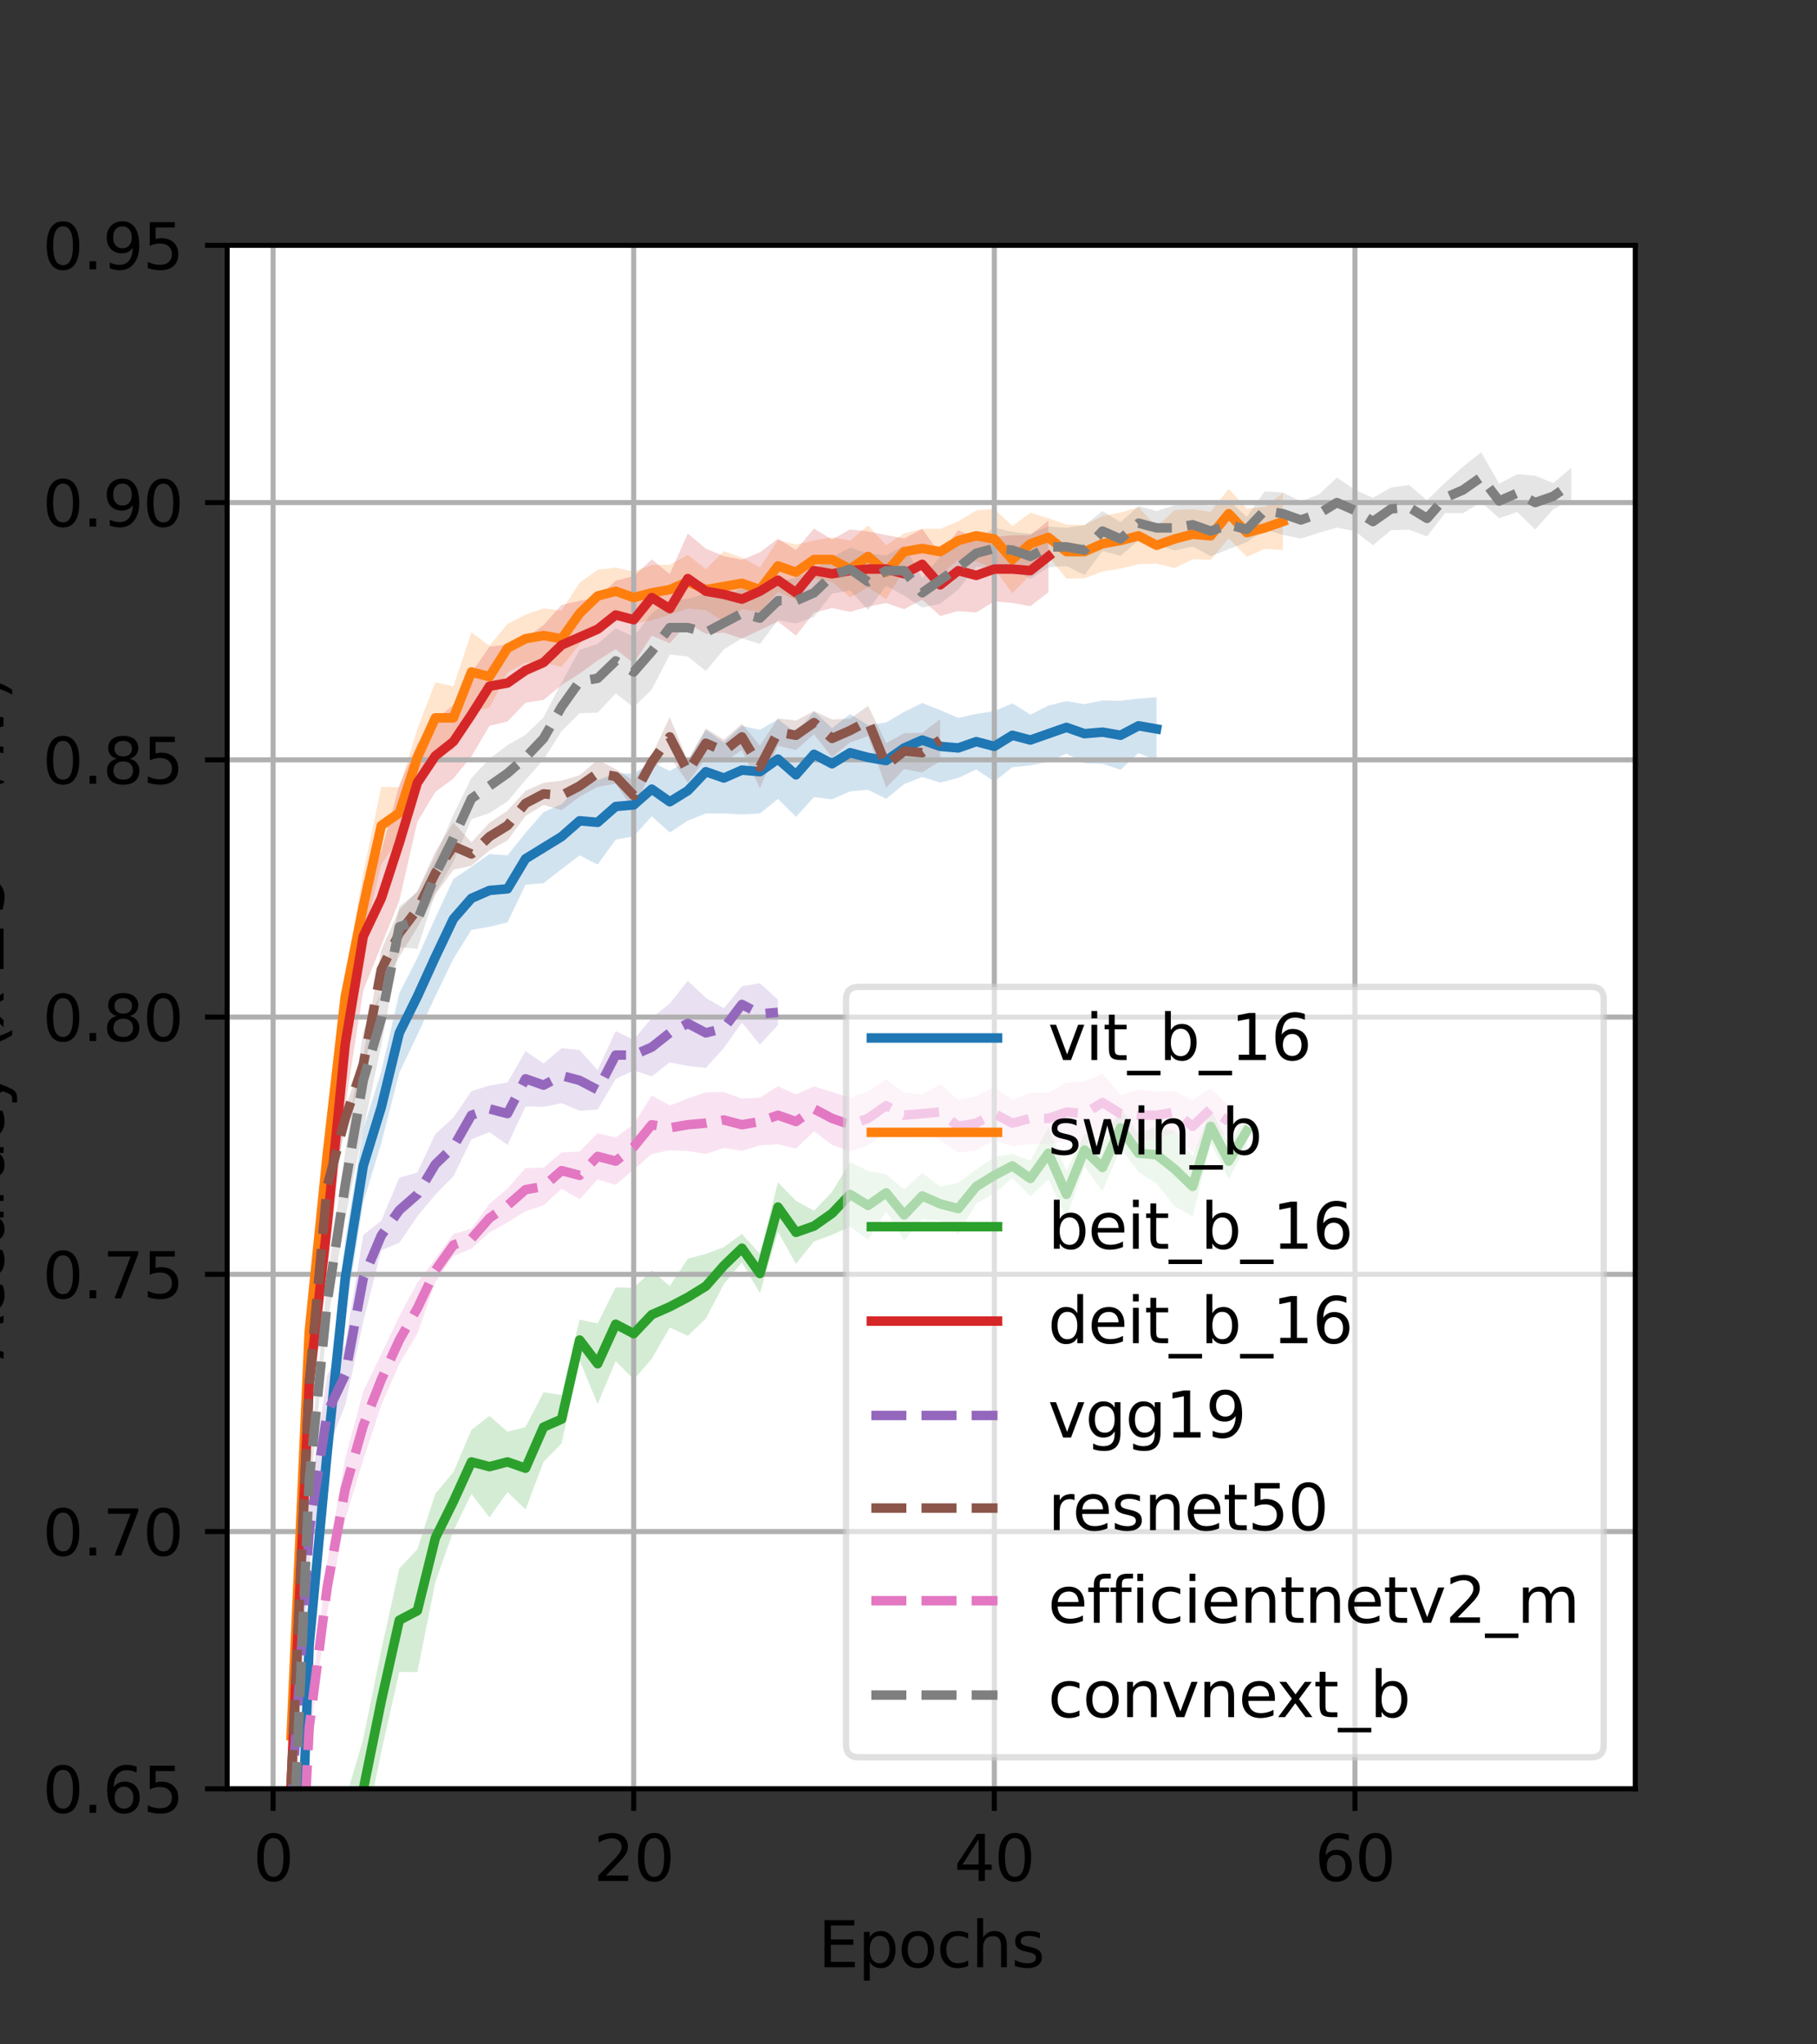 <?xml version="1.0" encoding="utf-8" standalone="no"?>
<!DOCTYPE svg PUBLIC "-//W3C//DTD SVG 1.1//EN"
  "http://www.w3.org/Graphics/SVG/1.1/DTD/svg11.dtd">
<svg xmlns:xlink="http://www.w3.org/1999/xlink" width="288pt" height="324pt" viewBox="0 0 288 324" xmlns="http://www.w3.org/2000/svg" version="1.1">
 <rect x="0" y="0" width="288" height="324" fill="#333333" stroke="none"/>
 <defs>
  <style type="text/css">*{stroke-linejoin: round; stroke-linecap: butt}</style>
 </defs>
 <g id="figure_1">
  <g id="patch_1">
   <path d="M 0 324 
L 288 324 
L 288 0 
L 0 0 
L 0 324 
z
" style="fill: none"/>
  </g>
  <g id="axes_1">
   <g id="patch_2">
    <path d="M 36 283.5 
L 259.2 283.5 
L 259.2 38.88 
L 36 38.88 
z
" style="fill: #ffffff"/>
   </g>
   <g id="PolyCollection_1">
    <path d="M 46.145 332.416 
L 46.145 342.718 
L 49.003 266.469 
L 51.861 237.949 
L 54.719 208.524 
L 57.577 190.569 
L 60.435 181.179 
L 63.293 169.984 
L 66.151 164.017 
L 69.008 157.873 
L 71.866 151.964 
L 74.724 147.375 
L 77.582 146.881 
L 80.44 146.181 
L 83.298 140.204 
L 86.156 139.977 
L 89.014 137.736 
L 91.871 135.568 
L 94.729 137.023 
L 97.587 133.063 
L 100.445 132.547 
L 103.303 129.36 
L 106.161 131.95 
L 109.019 130.066 
L 111.877 128.916 
L 114.734 128.921 
L 117.592 129.074 
L 120.45 128.928 
L 123.308 126.612 
L 126.166 129.46 
L 129.024 126.325 
L 131.882 126.685 
L 134.74 125.419 
L 137.597 125.161 
L 140.455 126.596 
L 143.313 124.26 
L 146.171 123.154 
L 149.029 124.028 
L 151.887 123.299 
L 154.745 121.941 
L 157.603 123.861 
L 160.46 121.59 
L 163.318 121.31 
L 166.176 120.74 
L 169.034 119.43 
L 171.892 120.964 
L 174.75 121.047 
L 177.608 122.008 
L 180.466 119.342 
L 183.323 120.555 
L 183.323 110.5 
L 183.323 110.5 
L 180.466 110.709 
L 177.608 111.054 
L 174.75 111.012 
L 171.892 111.597 
L 169.034 111.124 
L 166.176 111.82 
L 163.318 113.258 
L 160.46 111.473 
L 157.603 112.714 
L 154.745 113.128 
L 151.887 113.778 
L 149.029 112.547 
L 146.171 111.413 
L 143.313 112.817 
L 140.455 114.495 
L 137.597 114.926 
L 134.74 113.163 
L 131.882 115.409 
L 129.024 112.758 
L 126.166 116.147 
L 123.308 113.977 
L 120.45 115.676 
L 117.592 115.028 
L 114.734 117.69 
L 111.877 115.687 
L 109.019 120.559 
L 106.161 122.188 
L 103.303 120.763 
L 100.445 122.594 
L 97.587 122.58 
L 94.729 123.638 
L 91.871 124.591 
L 89.014 127.44 
L 86.156 128.712 
L 83.298 131.997 
L 80.44 135.554 
L 77.582 135.356 
L 74.724 137.371 
L 71.866 139.305 
L 69.008 145.439 
L 66.151 151.839 
L 63.293 157.414 
L 60.435 169.803 
L 57.577 178.979 
L 54.719 196.65 
L 51.861 222.422 
L 49.003 255.12 
L 46.145 332.416 
z
" clip-path="url(#p0b81a9c99a)" style="fill: #1f77b4; fill-opacity: 0.2"/>
   </g>
   <g id="PolyCollection_2">
    <path d="M 46.145 271.912 
L 46.145 278.279 
L 49.003 215.416 
L 51.861 188.138 
L 54.719 161.117 
L 57.577 148.89 
L 60.435 136.97 
L 63.293 132.878 
L 66.151 124.574 
L 69.008 119.415 
L 71.866 118.764 
L 74.724 112.775 
L 77.582 112.155 
L 80.44 106.59 
L 83.298 105.04 
L 86.156 105.041 
L 89.014 105.687 
L 91.871 102.087 
L 94.729 98.602 
L 97.587 97.451 
L 100.445 98.807 
L 103.303 98.343 
L 106.161 97.396 
L 109.019 96.449 
L 111.877 96.696 
L 114.734 98.524 
L 117.592 96.537 
L 120.45 96.975 
L 123.308 93.77 
L 126.166 95.096 
L 129.024 91.688 
L 131.882 92.217 
L 134.74 94.686 
L 137.597 93.094 
L 140.455 94.969 
L 143.313 90.327 
L 146.171 90.034 
L 149.029 91.05 
L 151.887 88.729 
L 154.745 88.953 
L 157.603 90.174 
L 160.46 93.995 
L 163.318 91.07 
L 166.176 88.206 
L 169.034 91.708 
L 171.892 91.652 
L 174.75 90.562 
L 177.608 90.114 
L 180.466 89.431 
L 183.323 89.328 
L 186.181 90.023 
L 189.039 88.635 
L 191.897 88.732 
L 194.755 85.325 
L 197.613 88.251 
L 200.471 86.993 
L 203.329 87.159 
L 203.329 78.162 
L 203.329 78.162 
L 200.471 80.336 
L 197.613 80.583 
L 194.755 77.487 
L 191.897 81.106 
L 189.039 80.701 
L 186.181 80.818 
L 183.323 83.52 
L 180.466 80.406 
L 177.608 81.229 
L 174.75 81.784 
L 171.892 83.203 
L 169.034 83.148 
L 166.176 82.133 
L 163.318 81.276 
L 160.46 83.369 
L 157.603 80.667 
L 154.745 80.885 
L 151.887 82.614 
L 149.029 83.805 
L 146.171 83.817 
L 143.313 84.529 
L 140.455 86.409 
L 137.597 83.267 
L 134.74 85.689 
L 131.882 85.147 
L 129.024 85.677 
L 126.166 86.283 
L 123.308 85.601 
L 120.45 89.923 
L 117.592 88.354 
L 114.734 87.371 
L 111.877 90.202 
L 109.019 87.941 
L 106.161 89.502 
L 103.303 89.558 
L 100.445 90.6 
L 97.587 89.949 
L 94.729 90.303 
L 91.871 92.338 
L 89.014 96.767 
L 86.156 96.408 
L 83.298 97.414 
L 80.44 98.874 
L 77.582 102.341 
L 74.724 100.216 
L 71.866 108.779 
L 69.008 108.128 
L 66.151 115.514 
L 63.293 124.772 
L 60.435 124.694 
L 57.577 138.365 
L 54.719 154.74 
L 51.861 177.897 
L 49.003 206.819 
L 46.145 271.912 
z
" clip-path="url(#p0b81a9c99a)" style="fill: #ff7f0e; fill-opacity: 0.2"/>
   </g>
   <g id="PolyCollection_3">
    <path d="M 46.145 422.294 
L 46.145 431.978 
L 49.003 370.543 
L 51.861 329.803 
L 54.719 304.04 
L 57.577 291.644 
L 60.435 277.633 
L 63.293 264.972 
L 66.151 265.008 
L 69.008 250.745 
L 71.866 242.613 
L 74.724 236.762 
L 77.582 240.49 
L 80.44 236.474 
L 83.298 239.225 
L 86.156 231.688 
L 89.014 228.75 
L 91.871 215.605 
L 94.729 222.525 
L 97.587 215.699 
L 100.445 218.629 
L 103.303 215.36 
L 106.161 210.389 
L 109.019 211.713 
L 111.877 208.968 
L 114.734 203.511 
L 117.592 200.078 
L 120.45 204.948 
L 123.308 195.224 
L 126.166 200.304 
L 129.024 196.74 
L 131.882 195.699 
L 134.74 194.41 
L 137.597 196.52 
L 140.455 191.965 
L 143.313 196.597 
L 146.171 193.211 
L 149.029 193.503 
L 151.887 195.659 
L 154.745 190.743 
L 157.603 189.167 
L 160.46 186.693 
L 163.318 189.603 
L 166.176 186.916 
L 169.034 193.024 
L 171.892 184.848 
L 174.75 188.809 
L 177.608 182.024 
L 180.466 185.746 
L 183.323 187.603 
L 186.181 191.205 
L 189.039 192.806 
L 191.897 181.174 
L 194.755 186.865 
L 197.613 181.554 
L 197.613 176.955 
L 197.613 176.955 
L 194.755 181.177 
L 191.897 175.829 
L 189.039 183.265 
L 186.181 179.346 
L 183.323 178.432 
L 180.466 179.788 
L 177.608 175.481 
L 174.75 181.241 
L 171.892 179.682 
L 169.034 185.556 
L 166.176 178.618 
L 163.318 183.959 
L 160.46 182.855 
L 157.603 183.391 
L 154.745 185.327 
L 151.887 187.437 
L 149.029 188.087 
L 146.171 185.871 
L 143.313 188.506 
L 140.455 186.113 
L 137.597 185.572 
L 134.74 184.17 
L 131.882 188.902 
L 129.024 191.875 
L 126.166 190.319 
L 123.308 187.37 
L 120.45 198.721 
L 117.592 195.562 
L 114.734 197.649 
L 111.877 198.715 
L 109.019 199.483 
L 106.161 203.818 
L 103.303 201.355 
L 100.445 204.108 
L 97.587 204.028 
L 94.729 209.746 
L 91.871 209.14 
L 89.014 221.083 
L 86.156 220.654 
L 83.298 226.164 
L 80.44 226.907 
L 77.582 224.397 
L 74.724 226.62 
L 71.866 233.313 
L 69.008 236.722 
L 66.151 245.541 
L 63.293 248.588 
L 60.435 261.518 
L 57.577 275.607 
L 54.719 285.289 
L 51.861 308.2 
L 49.003 350.756 
L 46.145 422.294 
z
" clip-path="url(#p0b81a9c99a)" style="fill: #2ca02c; fill-opacity: 0.2"/>
   </g>
   <g id="PolyCollection_4">
    <path d="M 46.145 272.991 
L 46.145 292.253 
L 49.003 225.499 
L 51.861 202.171 
L 54.719 175.193 
L 57.577 156.98 
L 60.435 149.826 
L 63.293 142.733 
L 66.151 130.237 
L 69.008 125.5 
L 71.866 123.384 
L 74.724 119.877 
L 77.582 115.031 
L 80.44 114.338 
L 83.298 111.362 
L 86.156 110.919 
L 89.014 108.577 
L 91.871 106.752 
L 94.729 104.676 
L 97.587 102.894 
L 100.445 105.126 
L 103.303 100.746 
L 106.161 101.936 
L 109.019 98.818 
L 111.877 100.448 
L 114.734 100.265 
L 117.592 101.194 
L 120.45 99.863 
L 123.308 98.503 
L 126.166 100.737 
L 129.024 97.107 
L 131.882 96.365 
L 134.74 96.964 
L 137.597 96.159 
L 140.455 95.563 
L 143.313 96.55 
L 146.171 95.037 
L 149.029 97.613 
L 151.887 96.842 
L 154.745 97.067 
L 157.603 95.292 
L 160.46 95.548 
L 163.318 96.071 
L 166.176 93.866 
L 166.176 82.495 
L 166.176 82.495 
L 163.318 84.806 
L 160.46 84.827 
L 157.603 85.083 
L 154.745 85.315 
L 151.887 84.034 
L 149.029 87.78 
L 146.171 83.833 
L 143.313 85.33 
L 140.455 84.812 
L 137.597 84.216 
L 134.74 83.913 
L 131.882 85.515 
L 129.024 83.77 
L 126.166 87.165 
L 123.308 85.384 
L 120.45 87.536 
L 117.592 88.715 
L 114.734 88.139 
L 111.877 86.951 
L 109.019 84.568 
L 106.161 90.983 
L 103.303 88.661 
L 100.445 91.306 
L 97.587 92.033 
L 94.729 94.767 
L 91.871 95.2 
L 89.014 95.883 
L 86.156 99.061 
L 83.298 101.127 
L 80.44 102.165 
L 77.582 102.476 
L 74.724 106.662 
L 71.866 111.686 
L 69.008 114.085 
L 66.151 117.879 
L 63.293 124.451 
L 60.435 134.92 
L 57.577 139.809 
L 54.719 155.717 
L 51.861 185.943 
L 49.003 213.295 
L 46.145 272.991 
z
" clip-path="url(#p0b81a9c99a)" style="fill: #d62728; fill-opacity: 0.2"/>
   </g>
   <g id="PolyCollection_5">
    <path d="M 46.145 280.405 
L 46.145 291.864 
L 49.003 247.933 
L 51.861 229.942 
L 54.719 222.675 
L 57.577 209.447 
L 60.435 198.147 
L 63.293 196.95 
L 66.151 192.762 
L 69.008 189.326 
L 71.866 186.417 
L 74.724 180.563 
L 77.582 179.433 
L 80.44 181.44 
L 83.298 175.346 
L 86.156 175.428 
L 89.014 174.829 
L 91.871 176.035 
L 94.729 175.839 
L 97.587 171.004 
L 100.445 169.637 
L 103.303 170.59 
L 106.161 168.359 
L 109.019 168.942 
L 111.877 169.253 
L 114.734 166.085 
L 117.592 162.06 
L 120.45 165.556 
L 123.308 162.444 
L 123.308 158.43 
L 123.308 158.43 
L 120.45 155.82 
L 117.592 156.306 
L 114.734 159.808 
L 111.877 158.145 
L 109.019 155.445 
L 106.161 159.039 
L 103.303 161.324 
L 100.445 164.785 
L 97.587 163.419 
L 94.729 169.623 
L 91.871 166.416 
L 89.014 166.117 
L 86.156 168.529 
L 83.298 166.604 
L 80.44 171.549 
L 77.582 172.05 
L 74.724 172.928 
L 71.866 177.11 
L 69.008 179.72 
L 66.151 185.818 
L 63.293 186.648 
L 60.435 193.48 
L 57.577 195.728 
L 54.719 213.108 
L 51.861 217.884 
L 49.003 237.527 
L 46.145 280.405 
z
" clip-path="url(#p0b81a9c99a)" style="fill: #9467bd; fill-opacity: 0.2"/>
   </g>
   <g id="PolyCollection_6">
    <path d="M 46.145 277.083 
L 46.145 288.662 
L 49.003 224.033 
L 51.861 191.934 
L 54.719 178.854 
L 57.577 170.091 
L 60.435 156.762 
L 63.293 151.606 
L 66.151 147.006 
L 69.008 141.757 
L 71.866 137.849 
L 74.724 137.192 
L 77.582 134.776 
L 80.44 133.192 
L 83.298 129.303 
L 86.156 127.561 
L 89.014 128.412 
L 91.871 126.261 
L 94.729 124.704 
L 97.587 124.218 
L 100.445 128.412 
L 103.303 121.875 
L 106.161 119.921 
L 109.019 124.031 
L 111.877 120.119 
L 114.734 120.841 
L 117.592 118.866 
L 120.45 124.929 
L 123.308 118.202 
L 126.166 118.865 
L 129.024 116.359 
L 131.882 120.038 
L 134.74 117.656 
L 137.597 116.673 
L 140.455 124.833 
L 143.313 121.89 
L 146.171 122.43 
L 149.029 120.603 
L 149.029 113.965 
L 149.029 113.965 
L 146.171 116.152 
L 143.313 116.191 
L 140.455 117.763 
L 137.597 111.873 
L 134.74 113.901 
L 131.882 114.027 
L 129.024 112.689 
L 126.166 114.198 
L 123.308 113.857 
L 120.45 118.169 
L 117.592 114.698 
L 114.734 117.24 
L 111.877 115.452 
L 109.019 120.573 
L 106.161 113.643 
L 103.303 119.717 
L 100.445 123.718 
L 97.587 121.891 
L 94.729 120.402 
L 91.871 122.858 
L 89.014 123.718 
L 86.156 124.067 
L 83.298 125.336 
L 80.44 128.472 
L 77.582 130.401 
L 74.724 133.504 
L 71.866 130.339 
L 69.008 134.96 
L 66.151 141.252 
L 63.293 144.18 
L 60.435 150.565 
L 57.577 167.343 
L 54.719 175.641 
L 51.861 184.137 
L 49.003 214.761 
L 46.145 277.083 
z
" clip-path="url(#p0b81a9c99a)" style="fill: #8c564b; fill-opacity: 0.2"/>
   </g>
   <g id="PolyCollection_7">
    <path d="M 46.145 321.299 
L 46.145 338.782 
L 49.003 275.676 
L 51.861 255.478 
L 54.719 240.775 
L 57.577 231.339 
L 60.435 222.678 
L 63.293 216.165 
L 66.151 211.388 
L 69.008 203.193 
L 71.866 199.066 
L 74.724 197.902 
L 77.582 195.318 
L 80.44 193.719 
L 83.298 191.959 
L 86.156 191.02 
L 89.014 188.404 
L 91.871 190.063 
L 94.729 186.939 
L 97.587 187.772 
L 100.445 185.369 
L 103.303 182.887 
L 106.161 182.301 
L 109.019 182.423 
L 111.877 182.884 
L 114.734 181.933 
L 117.592 182.385 
L 120.45 181.541 
L 123.308 181.348 
L 126.166 182.047 
L 129.024 179.303 
L 131.882 181.434 
L 134.74 182.497 
L 137.597 181.527 
L 140.455 179.408 
L 143.313 180.351 
L 146.171 179.552 
L 149.029 180.643 
L 151.887 182.689 
L 154.745 182.283 
L 157.603 180.681 
L 160.46 181.67 
L 163.318 181.32 
L 166.176 181.358 
L 169.034 180.904 
L 171.892 181.612 
L 174.75 179.32 
L 177.608 179.447 
L 180.466 180.802 
L 183.323 180.479 
L 186.181 179.539 
L 189.039 182.707 
L 191.897 179.027 
L 194.755 180.239 
L 194.755 175.259 
L 194.755 175.259 
L 191.897 172.456 
L 189.039 174.296 
L 186.181 172.948 
L 183.323 173.011 
L 180.466 172.688 
L 177.608 173.542 
L 174.75 170.156 
L 171.892 171.377 
L 169.034 171.583 
L 166.176 173.136 
L 163.318 173.174 
L 160.46 174.33 
L 157.603 172.307 
L 154.745 173.716 
L 151.887 174.315 
L 149.029 171.844 
L 146.171 173.437 
L 143.313 173.14 
L 140.455 171.072 
L 137.597 172.967 
L 134.74 174.004 
L 131.882 173.06 
L 129.024 172.18 
L 126.166 173.451 
L 123.308 172.143 
L 120.45 173.956 
L 117.592 174.117 
L 114.734 173.063 
L 111.877 173.115 
L 109.019 174.079 
L 106.161 175.204 
L 103.303 173.614 
L 100.445 178.158 
L 97.587 180.27 
L 94.729 179.598 
L 91.871 182.495 
L 89.014 182.649 
L 86.156 185.051 
L 83.298 185.116 
L 80.44 188.373 
L 77.582 190.788 
L 74.724 194.728 
L 71.866 195.571 
L 69.008 199.472 
L 66.151 203.32 
L 63.293 208.579 
L 60.435 214.611 
L 57.577 220.501 
L 54.719 231.136 
L 51.861 247.544 
L 49.003 272.006 
L 46.145 321.299 
z
" clip-path="url(#p0b81a9c99a)" style="fill: #e377c2; fill-opacity: 0.2"/>
   </g>
   <g id="PolyCollection_8">
    <path d="M 46.145 293.742 
L 46.145 307.63 
L 49.003 237.495 
L 51.861 209.832 
L 54.719 193.023 
L 57.577 179.07 
L 60.435 165.684 
L 63.293 150.102 
L 66.151 150.398 
L 69.008 141.498 
L 71.866 136.573 
L 74.724 129.828 
L 77.582 128.858 
L 80.44 127.013 
L 83.298 123.623 
L 86.156 120.385 
L 89.014 115.869 
L 91.871 113.028 
L 94.729 112.944 
L 97.587 109.896 
L 100.445 112.086 
L 103.303 109.281 
L 106.161 103.732 
L 109.019 104.052 
L 111.877 106.338 
L 114.734 102.924 
L 117.592 101.16 
L 120.45 102.061 
L 123.308 98.293 
L 126.166 98.811 
L 129.024 97.768 
L 131.882 94.063 
L 134.74 93.591 
L 137.597 96.665 
L 140.455 92.838 
L 143.313 94.397 
L 146.171 96.284 
L 149.029 95.695 
L 151.887 93.427 
L 154.745 89.837 
L 157.603 90.231 
L 160.46 90.065 
L 163.318 91.759 
L 166.176 89.912 
L 169.034 89.712 
L 171.892 91.124 
L 174.75 87.33 
L 177.608 88.099 
L 180.466 85.62 
L 183.323 86.337 
L 186.181 87.243 
L 189.039 86.607 
L 191.897 88.165 
L 194.755 87.037 
L 197.613 85.922 
L 200.471 83.926 
L 203.329 84.763 
L 206.186 85.362 
L 209.044 84.443 
L 211.902 83.617 
L 214.76 84.176 
L 217.618 86.416 
L 220.476 84.029 
L 223.334 83.942 
L 226.192 85.02 
L 229.049 81.297 
L 231.907 81.334 
L 234.765 79.591 
L 237.623 82.13 
L 240.481 81.15 
L 243.339 83.904 
L 246.197 80.723 
L 249.055 79.136 
L 249.055 74.143 
L 249.055 74.143 
L 246.197 76.57 
L 243.339 75.396 
L 240.481 75.139 
L 237.623 76.668 
L 234.765 71.681 
L 231.907 73.951 
L 229.049 76.497 
L 226.192 79.298 
L 223.334 76.863 
L 220.476 77.278 
L 217.618 78.906 
L 214.76 77.633 
L 211.902 75.683 
L 209.044 78.37 
L 206.186 79.457 
L 203.329 78.05 
L 200.471 77.883 
L 197.613 81.908 
L 194.755 79.288 
L 191.897 80.167 
L 189.039 79.718 
L 186.181 80.085 
L 183.323 80.991 
L 180.466 80.204 
L 177.608 82.742 
L 174.75 81.002 
L 171.892 83.23 
L 169.034 83.638 
L 166.176 83.438 
L 163.318 84.601 
L 160.46 84.289 
L 157.603 83.621 
L 154.745 85.52 
L 151.887 86.447 
L 149.029 88.193 
L 146.171 91.617 
L 143.313 86.479 
L 140.455 88.038 
L 137.597 87.724 
L 134.74 86.784 
L 131.882 88.319 
L 129.024 90.134 
L 126.166 91.6 
L 123.308 92.117 
L 120.45 93.869 
L 117.592 93.265 
L 114.734 94.512 
L 111.877 94.108 
L 109.019 94.889 
L 106.161 95.209 
L 103.303 97.186 
L 100.445 100.905 
L 97.587 99.582 
L 94.729 102.054 
L 91.871 102.974 
L 89.014 108.161 
L 86.156 113.681 
L 83.298 116.465 
L 80.44 118.093 
L 77.582 120.261 
L 74.724 123.305 
L 71.866 129.105 
L 69.008 135.722 
L 66.151 141.373 
L 63.293 143.676 
L 60.435 157.198 
L 57.577 163.382 
L 54.719 182.546 
L 51.861 202.87 
L 49.003 231.908 
L 46.145 293.742 
z
" clip-path="url(#p0b81a9c99a)" style="fill: #7f7f7f; fill-opacity: 0.2"/>
   </g>
   <g id="matplotlib.axis_1">
    <g id="xtick_1">
     <g id="line2d_1">
      <path d="M 43.288 283.5 
L 43.288 38.88 
" clip-path="url(#p0b81a9c99a)" style="fill: none; stroke: #b0b0b0; stroke-width: 0.8; stroke-linecap: square"/>
     </g>
     <g id="line2d_2">
      <defs>
       <path id="mbe987cc1cb" d="M 0 0 
L 0 3.5 
" style="stroke: #000000; stroke-width: 0.8"/>
      </defs>
      <g>
       <use xlink:href="#mbe987cc1cb" x="43.288" y="283.5" style="stroke: #000000; stroke-width: 0.8"/>
      </g>
     </g>
     <g id="text_1">
      <!-- 0 -->
      <g transform="translate(40.106 298.098)scale(0.1 -0.1)">
       <defs>
        <path id="DejaVuSans-30" d="M 2034 4250 
Q 1547 4250 1301 3770 
Q 1056 3291 1056 2328 
Q 1056 1369 1301 889 
Q 1547 409 2034 409 
Q 2525 409 2770 889 
Q 3016 1369 3016 2328 
Q 3016 3291 2770 3770 
Q 2525 4250 2034 4250 
z
M 2034 4750 
Q 2819 4750 3233 4129 
Q 3647 3509 3647 2328 
Q 3647 1150 3233 529 
Q 2819 -91 2034 -91 
Q 1250 -91 836 529 
Q 422 1150 422 2328 
Q 422 3509 836 4129 
Q 1250 4750 2034 4750 
z
" transform="scale(0.016)"/>
       </defs>
       <use xlink:href="#DejaVuSans-30"/>
      </g>
     </g>
    </g>
    <g id="xtick_2">
     <g id="line2d_3">
      <path d="M 100.445 283.5 
L 100.445 38.88 
" clip-path="url(#p0b81a9c99a)" style="fill: none; stroke: #b0b0b0; stroke-width: 0.8; stroke-linecap: square"/>
     </g>
     <g id="line2d_4">
      <g>
       <use xlink:href="#mbe987cc1cb" x="100.445" y="283.5" style="stroke: #000000; stroke-width: 0.8"/>
      </g>
     </g>
     <g id="text_2">
      <!-- 20 -->
      <g transform="translate(94.083 298.098)scale(0.1 -0.1)">
       <defs>
        <path id="DejaVuSans-32" d="M 1228 531 
L 3431 531 
L 3431 0 
L 469 0 
L 469 531 
Q 828 903 1448 1529 
Q 2069 2156 2228 2338 
Q 2531 2678 2651 2914 
Q 2772 3150 2772 3378 
Q 2772 3750 2511 3984 
Q 2250 4219 1831 4219 
Q 1534 4219 1204 4116 
Q 875 4013 500 3803 
L 500 4441 
Q 881 4594 1212 4672 
Q 1544 4750 1819 4750 
Q 2544 4750 2975 4387 
Q 3406 4025 3406 3419 
Q 3406 3131 3298 2873 
Q 3191 2616 2906 2266 
Q 2828 2175 2409 1742 
Q 1991 1309 1228 531 
z
" transform="scale(0.016)"/>
       </defs>
       <use xlink:href="#DejaVuSans-32"/>
       <use xlink:href="#DejaVuSans-30" x="63.623"/>
      </g>
     </g>
    </g>
    <g id="xtick_3">
     <g id="line2d_5">
      <path d="M 157.603 283.5 
L 157.603 38.88 
" clip-path="url(#p0b81a9c99a)" style="fill: none; stroke: #b0b0b0; stroke-width: 0.8; stroke-linecap: square"/>
     </g>
     <g id="line2d_6">
      <g>
       <use xlink:href="#mbe987cc1cb" x="157.603" y="283.5" style="stroke: #000000; stroke-width: 0.8"/>
      </g>
     </g>
     <g id="text_3">
      <!-- 40 -->
      <g transform="translate(151.24 298.098)scale(0.1 -0.1)">
       <defs>
        <path id="DejaVuSans-34" d="M 2419 4116 
L 825 1625 
L 2419 1625 
L 2419 4116 
z
M 2253 4666 
L 3047 4666 
L 3047 1625 
L 3713 1625 
L 3713 1100 
L 3047 1100 
L 3047 0 
L 2419 0 
L 2419 1100 
L 313 1100 
L 313 1709 
L 2253 4666 
z
" transform="scale(0.016)"/>
       </defs>
       <use xlink:href="#DejaVuSans-34"/>
       <use xlink:href="#DejaVuSans-30" x="63.623"/>
      </g>
     </g>
    </g>
    <g id="xtick_4">
     <g id="line2d_7">
      <path d="M 214.76 283.5 
L 214.76 38.88 
" clip-path="url(#p0b81a9c99a)" style="fill: none; stroke: #b0b0b0; stroke-width: 0.8; stroke-linecap: square"/>
     </g>
     <g id="line2d_8">
      <g>
       <use xlink:href="#mbe987cc1cb" x="214.76" y="283.5" style="stroke: #000000; stroke-width: 0.8"/>
      </g>
     </g>
     <g id="text_4">
      <!-- 60 -->
      <g transform="translate(208.398 298.098)scale(0.1 -0.1)">
       <defs>
        <path id="DejaVuSans-36" d="M 2113 2584 
Q 1688 2584 1439 2293 
Q 1191 2003 1191 1497 
Q 1191 994 1439 701 
Q 1688 409 2113 409 
Q 2538 409 2786 701 
Q 3034 994 3034 1497 
Q 3034 2003 2786 2293 
Q 2538 2584 2113 2584 
z
M 3366 4563 
L 3366 3988 
Q 3128 4100 2886 4159 
Q 2644 4219 2406 4219 
Q 1781 4219 1451 3797 
Q 1122 3375 1075 2522 
Q 1259 2794 1537 2939 
Q 1816 3084 2150 3084 
Q 2853 3084 3261 2657 
Q 3669 2231 3669 1497 
Q 3669 778 3244 343 
Q 2819 -91 2113 -91 
Q 1303 -91 875 529 
Q 447 1150 447 2328 
Q 447 3434 972 4092 
Q 1497 4750 2381 4750 
Q 2619 4750 2861 4703 
Q 3103 4656 3366 4563 
z
" transform="scale(0.016)"/>
       </defs>
       <use xlink:href="#DejaVuSans-36"/>
       <use xlink:href="#DejaVuSans-30" x="63.623"/>
      </g>
     </g>
    </g>
    <g id="text_5">
     <!-- Epochs -->
     <g transform="translate(129.684 311.777)scale(0.1 -0.1)">
      <defs>
       <path id="DejaVuSans-45" d="M 628 4666 
L 3578 4666 
L 3578 4134 
L 1259 4134 
L 1259 2753 
L 3481 2753 
L 3481 2222 
L 1259 2222 
L 1259 531 
L 3634 531 
L 3634 0 
L 628 0 
L 628 4666 
z
" transform="scale(0.016)"/>
       <path id="DejaVuSans-70" d="M 1159 525 
L 1159 -1331 
L 581 -1331 
L 581 3500 
L 1159 3500 
L 1159 2969 
Q 1341 3281 1617 3432 
Q 1894 3584 2278 3584 
Q 2916 3584 3314 3078 
Q 3713 2572 3713 1747 
Q 3713 922 3314 415 
Q 2916 -91 2278 -91 
Q 1894 -91 1617 61 
Q 1341 213 1159 525 
z
M 3116 1747 
Q 3116 2381 2855 2742 
Q 2594 3103 2138 3103 
Q 1681 3103 1420 2742 
Q 1159 2381 1159 1747 
Q 1159 1113 1420 752 
Q 1681 391 2138 391 
Q 2594 391 2855 752 
Q 3116 1113 3116 1747 
z
" transform="scale(0.016)"/>
       <path id="DejaVuSans-6f" d="M 1959 3097 
Q 1497 3097 1228 2736 
Q 959 2375 959 1747 
Q 959 1119 1226 758 
Q 1494 397 1959 397 
Q 2419 397 2687 759 
Q 2956 1122 2956 1747 
Q 2956 2369 2687 2733 
Q 2419 3097 1959 3097 
z
M 1959 3584 
Q 2709 3584 3137 3096 
Q 3566 2609 3566 1747 
Q 3566 888 3137 398 
Q 2709 -91 1959 -91 
Q 1206 -91 779 398 
Q 353 888 353 1747 
Q 353 2609 779 3096 
Q 1206 3584 1959 3584 
z
" transform="scale(0.016)"/>
       <path id="DejaVuSans-63" d="M 3122 3366 
L 3122 2828 
Q 2878 2963 2633 3030 
Q 2388 3097 2138 3097 
Q 1578 3097 1268 2742 
Q 959 2388 959 1747 
Q 959 1106 1268 751 
Q 1578 397 2138 397 
Q 2388 397 2633 464 
Q 2878 531 3122 666 
L 3122 134 
Q 2881 22 2623 -34 
Q 2366 -91 2075 -91 
Q 1284 -91 818 406 
Q 353 903 353 1747 
Q 353 2603 823 3093 
Q 1294 3584 2113 3584 
Q 2378 3584 2631 3529 
Q 2884 3475 3122 3366 
z
" transform="scale(0.016)"/>
       <path id="DejaVuSans-68" d="M 3513 2113 
L 3513 0 
L 2938 0 
L 2938 2094 
Q 2938 2591 2744 2837 
Q 2550 3084 2163 3084 
Q 1697 3084 1428 2787 
Q 1159 2491 1159 1978 
L 1159 0 
L 581 0 
L 581 4863 
L 1159 4863 
L 1159 2956 
Q 1366 3272 1645 3428 
Q 1925 3584 2291 3584 
Q 2894 3584 3203 3211 
Q 3513 2838 3513 2113 
z
" transform="scale(0.016)"/>
       <path id="DejaVuSans-73" d="M 2834 3397 
L 2834 2853 
Q 2591 2978 2328 3040 
Q 2066 3103 1784 3103 
Q 1356 3103 1142 2972 
Q 928 2841 928 2578 
Q 928 2378 1081 2264 
Q 1234 2150 1697 2047 
L 1894 2003 
Q 2506 1872 2764 1633 
Q 3022 1394 3022 966 
Q 3022 478 2636 193 
Q 2250 -91 1575 -91 
Q 1294 -91 989 -36 
Q 684 19 347 128 
L 347 722 
Q 666 556 975 473 
Q 1284 391 1588 391 
Q 1994 391 2212 530 
Q 2431 669 2431 922 
Q 2431 1156 2273 1281 
Q 2116 1406 1581 1522 
L 1381 1569 
Q 847 1681 609 1914 
Q 372 2147 372 2553 
Q 372 3047 722 3315 
Q 1072 3584 1716 3584 
Q 2034 3584 2315 3537 
Q 2597 3491 2834 3397 
z
" transform="scale(0.016)"/>
      </defs>
      <use xlink:href="#DejaVuSans-45"/>
      <use xlink:href="#DejaVuSans-70" x="63.184"/>
      <use xlink:href="#DejaVuSans-6f" x="126.66"/>
      <use xlink:href="#DejaVuSans-63" x="187.842"/>
      <use xlink:href="#DejaVuSans-68" x="242.822"/>
      <use xlink:href="#DejaVuSans-73" x="306.201"/>
     </g>
    </g>
   </g>
   <g id="matplotlib.axis_2">
    <g id="ytick_1">
     <g id="line2d_9">
      <path d="M 36 283.5 
L 259.2 283.5 
" clip-path="url(#p0b81a9c99a)" style="fill: none; stroke: #b0b0b0; stroke-width: 0.8; stroke-linecap: square"/>
     </g>
     <g id="line2d_10">
      <defs>
       <path id="meb3faf0d85" d="M 0 0 
L -3.5 0 
" style="stroke: #000000; stroke-width: 0.8"/>
      </defs>
      <g>
       <use xlink:href="#meb3faf0d85" x="36" y="283.5" style="stroke: #000000; stroke-width: 0.8"/>
      </g>
     </g>
     <g id="text_6">
      <!-- 0.65 -->
      <g transform="translate(6.734 287.299)scale(0.1 -0.1)">
       <defs>
        <path id="DejaVuSans-2e" d="M 684 794 
L 1344 794 
L 1344 0 
L 684 0 
L 684 794 
z
" transform="scale(0.016)"/>
        <path id="DejaVuSans-35" d="M 691 4666 
L 3169 4666 
L 3169 4134 
L 1269 4134 
L 1269 2991 
Q 1406 3038 1543 3061 
Q 1681 3084 1819 3084 
Q 2600 3084 3056 2656 
Q 3513 2228 3513 1497 
Q 3513 744 3044 326 
Q 2575 -91 1722 -91 
Q 1428 -91 1123 -41 
Q 819 9 494 109 
L 494 744 
Q 775 591 1075 516 
Q 1375 441 1709 441 
Q 2250 441 2565 725 
Q 2881 1009 2881 1497 
Q 2881 1984 2565 2268 
Q 2250 2553 1709 2553 
Q 1456 2553 1204 2497 
Q 953 2441 691 2322 
L 691 4666 
z
" transform="scale(0.016)"/>
       </defs>
       <use xlink:href="#DejaVuSans-30"/>
       <use xlink:href="#DejaVuSans-2e" x="63.623"/>
       <use xlink:href="#DejaVuSans-36" x="95.41"/>
       <use xlink:href="#DejaVuSans-35" x="159.033"/>
      </g>
     </g>
    </g>
    <g id="ytick_2">
     <g id="line2d_11">
      <path d="M 36 242.73 
L 259.2 242.73 
" clip-path="url(#p0b81a9c99a)" style="fill: none; stroke: #b0b0b0; stroke-width: 0.8; stroke-linecap: square"/>
     </g>
     <g id="line2d_12">
      <g>
       <use xlink:href="#meb3faf0d85" x="36" y="242.73" style="stroke: #000000; stroke-width: 0.8"/>
      </g>
     </g>
     <g id="text_7">
      <!-- 0.70 -->
      <g transform="translate(6.734 246.529)scale(0.1 -0.1)">
       <defs>
        <path id="DejaVuSans-37" d="M 525 4666 
L 3525 4666 
L 3525 4397 
L 1831 0 
L 1172 0 
L 2766 4134 
L 525 4134 
L 525 4666 
z
" transform="scale(0.016)"/>
       </defs>
       <use xlink:href="#DejaVuSans-30"/>
       <use xlink:href="#DejaVuSans-2e" x="63.623"/>
       <use xlink:href="#DejaVuSans-37" x="95.41"/>
       <use xlink:href="#DejaVuSans-30" x="159.033"/>
      </g>
     </g>
    </g>
    <g id="ytick_3">
     <g id="line2d_13">
      <path d="M 36 201.96 
L 259.2 201.96 
" clip-path="url(#p0b81a9c99a)" style="fill: none; stroke: #b0b0b0; stroke-width: 0.8; stroke-linecap: square"/>
     </g>
     <g id="line2d_14">
      <g>
       <use xlink:href="#meb3faf0d85" x="36" y="201.96" style="stroke: #000000; stroke-width: 0.8"/>
      </g>
     </g>
     <g id="text_8">
      <!-- 0.75 -->
      <g transform="translate(6.734 205.759)scale(0.1 -0.1)">
       <use xlink:href="#DejaVuSans-30"/>
       <use xlink:href="#DejaVuSans-2e" x="63.623"/>
       <use xlink:href="#DejaVuSans-37" x="95.41"/>
       <use xlink:href="#DejaVuSans-35" x="159.033"/>
      </g>
     </g>
    </g>
    <g id="ytick_4">
     <g id="line2d_15">
      <path d="M 36 161.19 
L 259.2 161.19 
" clip-path="url(#p0b81a9c99a)" style="fill: none; stroke: #b0b0b0; stroke-width: 0.8; stroke-linecap: square"/>
     </g>
     <g id="line2d_16">
      <g>
       <use xlink:href="#meb3faf0d85" x="36" y="161.19" style="stroke: #000000; stroke-width: 0.8"/>
      </g>
     </g>
     <g id="text_9">
      <!-- 0.80 -->
      <g transform="translate(6.734 164.989)scale(0.1 -0.1)">
       <defs>
        <path id="DejaVuSans-38" d="M 2034 2216 
Q 1584 2216 1326 1975 
Q 1069 1734 1069 1313 
Q 1069 891 1326 650 
Q 1584 409 2034 409 
Q 2484 409 2743 651 
Q 3003 894 3003 1313 
Q 3003 1734 2745 1975 
Q 2488 2216 2034 2216 
z
M 1403 2484 
Q 997 2584 770 2862 
Q 544 3141 544 3541 
Q 544 4100 942 4425 
Q 1341 4750 2034 4750 
Q 2731 4750 3128 4425 
Q 3525 4100 3525 3541 
Q 3525 3141 3298 2862 
Q 3072 2584 2669 2484 
Q 3125 2378 3379 2068 
Q 3634 1759 3634 1313 
Q 3634 634 3220 271 
Q 2806 -91 2034 -91 
Q 1263 -91 848 271 
Q 434 634 434 1313 
Q 434 1759 690 2068 
Q 947 2378 1403 2484 
z
M 1172 3481 
Q 1172 3119 1398 2916 
Q 1625 2713 2034 2713 
Q 2441 2713 2670 2916 
Q 2900 3119 2900 3481 
Q 2900 3844 2670 4047 
Q 2441 4250 2034 4250 
Q 1625 4250 1398 4047 
Q 1172 3844 1172 3481 
z
" transform="scale(0.016)"/>
       </defs>
       <use xlink:href="#DejaVuSans-30"/>
       <use xlink:href="#DejaVuSans-2e" x="63.623"/>
       <use xlink:href="#DejaVuSans-38" x="95.41"/>
       <use xlink:href="#DejaVuSans-30" x="159.033"/>
      </g>
     </g>
    </g>
    <g id="ytick_5">
     <g id="line2d_17">
      <path d="M 36 120.42 
L 259.2 120.42 
" clip-path="url(#p0b81a9c99a)" style="fill: none; stroke: #b0b0b0; stroke-width: 0.8; stroke-linecap: square"/>
     </g>
     <g id="line2d_18">
      <g>
       <use xlink:href="#meb3faf0d85" x="36" y="120.42" style="stroke: #000000; stroke-width: 0.8"/>
      </g>
     </g>
     <g id="text_10">
      <!-- 0.85 -->
      <g transform="translate(6.734 124.219)scale(0.1 -0.1)">
       <use xlink:href="#DejaVuSans-30"/>
       <use xlink:href="#DejaVuSans-2e" x="63.623"/>
       <use xlink:href="#DejaVuSans-38" x="95.41"/>
       <use xlink:href="#DejaVuSans-35" x="159.033"/>
      </g>
     </g>
    </g>
    <g id="ytick_6">
     <g id="line2d_19">
      <path d="M 36 79.65 
L 259.2 79.65 
" clip-path="url(#p0b81a9c99a)" style="fill: none; stroke: #b0b0b0; stroke-width: 0.8; stroke-linecap: square"/>
     </g>
     <g id="line2d_20">
      <g>
       <use xlink:href="#meb3faf0d85" x="36" y="79.65" style="stroke: #000000; stroke-width: 0.8"/>
      </g>
     </g>
     <g id="text_11">
      <!-- 0.90 -->
      <g transform="translate(6.734 83.449)scale(0.1 -0.1)">
       <defs>
        <path id="DejaVuSans-39" d="M 703 97 
L 703 672 
Q 941 559 1184 500 
Q 1428 441 1663 441 
Q 2288 441 2617 861 
Q 2947 1281 2994 2138 
Q 2813 1869 2534 1725 
Q 2256 1581 1919 1581 
Q 1219 1581 811 2004 
Q 403 2428 403 3163 
Q 403 3881 828 4315 
Q 1253 4750 1959 4750 
Q 2769 4750 3195 4129 
Q 3622 3509 3622 2328 
Q 3622 1225 3098 567 
Q 2575 -91 1691 -91 
Q 1453 -91 1209 -44 
Q 966 3 703 97 
z
M 1959 2075 
Q 2384 2075 2632 2365 
Q 2881 2656 2881 3163 
Q 2881 3666 2632 3958 
Q 2384 4250 1959 4250 
Q 1534 4250 1286 3958 
Q 1038 3666 1038 3163 
Q 1038 2656 1286 2365 
Q 1534 2075 1959 2075 
z
" transform="scale(0.016)"/>
       </defs>
       <use xlink:href="#DejaVuSans-30"/>
       <use xlink:href="#DejaVuSans-2e" x="63.623"/>
       <use xlink:href="#DejaVuSans-39" x="95.41"/>
       <use xlink:href="#DejaVuSans-30" x="159.033"/>
      </g>
     </g>
    </g>
    <g id="ytick_7">
     <g id="line2d_21">
      <path d="M 36 38.88 
L 259.2 38.88 
" clip-path="url(#p0b81a9c99a)" style="fill: none; stroke: #b0b0b0; stroke-width: 0.8; stroke-linecap: square"/>
     </g>
     <g id="line2d_22">
      <g>
       <use xlink:href="#meb3faf0d85" x="36" y="38.88" style="stroke: #000000; stroke-width: 0.8"/>
      </g>
     </g>
     <g id="text_12">
      <!-- 0.95 -->
      <g transform="translate(6.734 42.679)scale(0.1 -0.1)">
       <use xlink:href="#DejaVuSans-30"/>
       <use xlink:href="#DejaVuSans-2e" x="63.623"/>
       <use xlink:href="#DejaVuSans-39" x="95.41"/>
       <use xlink:href="#DejaVuSans-35" x="159.033"/>
      </g>
     </g>
    </g>
    <g id="text_13">
     <!-- Accuracy ($\bar{x} \pm s \div \sqrt{N}$) -->
     <g transform="translate(0.634 215.44)rotate(-90)scale(0.1 -0.1)">
      <defs>
       <path id="DejaVuSans-41" d="M 2188 4044 
L 1331 1722 
L 3047 1722 
L 2188 4044 
z
M 1831 4666 
L 2547 4666 
L 4325 0 
L 3669 0 
L 3244 1197 
L 1141 1197 
L 716 0 
L 50 0 
L 1831 4666 
z
" transform="scale(0.016)"/>
       <path id="DejaVuSans-75" d="M 544 1381 
L 544 3500 
L 1119 3500 
L 1119 1403 
Q 1119 906 1312 657 
Q 1506 409 1894 409 
Q 2359 409 2629 706 
Q 2900 1003 2900 1516 
L 2900 3500 
L 3475 3500 
L 3475 0 
L 2900 0 
L 2900 538 
Q 2691 219 2414 64 
Q 2138 -91 1772 -91 
Q 1169 -91 856 284 
Q 544 659 544 1381 
z
M 1991 3584 
L 1991 3584 
z
" transform="scale(0.016)"/>
       <path id="DejaVuSans-72" d="M 2631 2963 
Q 2534 3019 2420 3045 
Q 2306 3072 2169 3072 
Q 1681 3072 1420 2755 
Q 1159 2438 1159 1844 
L 1159 0 
L 581 0 
L 581 3500 
L 1159 3500 
L 1159 2956 
Q 1341 3275 1631 3429 
Q 1922 3584 2338 3584 
Q 2397 3584 2469 3576 
Q 2541 3569 2628 3553 
L 2631 2963 
z
" transform="scale(0.016)"/>
       <path id="DejaVuSans-61" d="M 2194 1759 
Q 1497 1759 1228 1600 
Q 959 1441 959 1056 
Q 959 750 1161 570 
Q 1363 391 1709 391 
Q 2188 391 2477 730 
Q 2766 1069 2766 1631 
L 2766 1759 
L 2194 1759 
z
M 3341 1997 
L 3341 0 
L 2766 0 
L 2766 531 
Q 2569 213 2275 61 
Q 1981 -91 1556 -91 
Q 1019 -91 701 211 
Q 384 513 384 1019 
Q 384 1609 779 1909 
Q 1175 2209 1959 2209 
L 2766 2209 
L 2766 2266 
Q 2766 2663 2505 2880 
Q 2244 3097 1772 3097 
Q 1472 3097 1187 3025 
Q 903 2953 641 2809 
L 641 3341 
Q 956 3463 1253 3523 
Q 1550 3584 1831 3584 
Q 2591 3584 2966 3190 
Q 3341 2797 3341 1997 
z
" transform="scale(0.016)"/>
       <path id="DejaVuSans-79" d="M 2059 -325 
Q 1816 -950 1584 -1140 
Q 1353 -1331 966 -1331 
L 506 -1331 
L 506 -850 
L 844 -850 
Q 1081 -850 1212 -737 
Q 1344 -625 1503 -206 
L 1606 56 
L 191 3500 
L 800 3500 
L 1894 763 
L 2988 3500 
L 3597 3500 
L 2059 -325 
z
" transform="scale(0.016)"/>
       <path id="DejaVuSans-20" transform="scale(0.016)"/>
       <path id="DejaVuSans-28" d="M 1984 4856 
Q 1566 4138 1362 3434 
Q 1159 2731 1159 2009 
Q 1159 1288 1364 580 
Q 1569 -128 1984 -844 
L 1484 -844 
Q 1016 -109 783 600 
Q 550 1309 550 2009 
Q 550 2706 781 3412 
Q 1013 4119 1484 4856 
L 1984 4856 
z
" transform="scale(0.016)"/>
       <path id="DejaVuSans-304" d="M -2518 4769 
L -650 4769 
L -650 4306 
L -2518 4306 
L -2518 4769 
z
" transform="scale(0.016)"/>
       <path id="DejaVuSans-Oblique-78" d="M 3841 3500 
L 2234 1784 
L 3219 0 
L 2559 0 
L 1819 1388 
L 531 0 
L -166 0 
L 1556 1844 
L 641 3500 
L 1300 3500 
L 1972 2234 
L 3144 3500 
L 3841 3500 
z
" transform="scale(0.016)"/>
       <path id="DejaVuSans-b1" d="M 2944 4013 
L 2944 2803 
L 4684 2803 
L 4684 2272 
L 2944 2272 
L 2944 1063 
L 2419 1063 
L 2419 2272 
L 678 2272 
L 678 2803 
L 2419 2803 
L 2419 4013 
L 2944 4013 
z
M 678 531 
L 4684 531 
L 4684 0 
L 678 0 
L 678 531 
z
" transform="scale(0.016)"/>
       <path id="DejaVuSans-Oblique-73" d="M 3200 3397 
L 3091 2853 
Q 2863 2978 2609 3040 
Q 2356 3103 2088 3103 
Q 1634 3103 1373 2948 
Q 1113 2794 1113 2528 
Q 1113 2219 1719 2053 
Q 1766 2041 1788 2034 
L 1972 1978 
Q 2547 1819 2739 1644 
Q 2931 1469 2931 1166 
Q 2931 609 2489 259 
Q 2047 -91 1331 -91 
Q 1053 -91 747 -37 
Q 441 16 72 128 
L 184 722 
Q 500 559 806 475 
Q 1113 391 1394 391 
Q 1816 391 2080 572 
Q 2344 753 2344 1031 
Q 2344 1331 1650 1516 
L 1591 1531 
L 1394 1581 
Q 956 1697 753 1886 
Q 550 2075 550 2369 
Q 550 2928 970 3256 
Q 1391 3584 2113 3584 
Q 2397 3584 2667 3537 
Q 2938 3491 3200 3397 
z
" transform="scale(0.016)"/>
       <path id="DejaVuSans-f7" d="M 2297 3547 
L 3066 3547 
L 3066 2778 
L 2297 2778 
L 2297 3547 
z
M 2297 1234 
L 3066 1234 
L 3066 469 
L 2297 469 
L 2297 1234 
z
M 678 2272 
L 4684 2272 
L 4684 1741 
L 678 1741 
L 678 2272 
z
" transform="scale(0.016)"/>
       <path id="STIXSizeOneSym-Regular-221a" d="M 6970 9933 
L 3373 -1888 
L 3104 -1888 
L 1626 2918 
Q 1555 3149 1465 3251 
Q 1376 3354 1229 3354 
Q 1011 3354 794 3181 
L 717 3309 
L 1766 4115 
L 1926 4115 
L 3379 -602 
L 3405 -602 
L 6605 9933 
L 6970 9933 
z
" transform="scale(0.016)"/>
       <path id="DejaVuSans-Oblique-4e" d="M 1081 4666 
L 1931 4666 
L 3219 666 
L 4000 4666 
L 4616 4666 
L 3706 0 
L 2853 0 
L 1569 4025 
L 788 0 
L 172 0 
L 1081 4666 
z
" transform="scale(0.016)"/>
       <path id="DejaVuSans-29" d="M 513 4856 
L 1013 4856 
Q 1481 4119 1714 3412 
Q 1947 2706 1947 2009 
Q 1947 1309 1714 600 
Q 1481 -109 1013 -844 
L 513 -844 
Q 928 -128 1133 580 
Q 1338 1288 1338 2009 
Q 1338 2731 1133 3434 
Q 928 4138 513 4856 
z
" transform="scale(0.016)"/>
      </defs>
      <use xlink:href="#DejaVuSans-41" transform="translate(0 0.578)"/>
      <use xlink:href="#DejaVuSans-63" transform="translate(68.408 0.578)"/>
      <use xlink:href="#DejaVuSans-63" transform="translate(123.389 0.578)"/>
      <use xlink:href="#DejaVuSans-75" transform="translate(178.369 0.578)"/>
      <use xlink:href="#DejaVuSans-72" transform="translate(241.748 0.578)"/>
      <use xlink:href="#DejaVuSans-61" transform="translate(282.861 0.578)"/>
      <use xlink:href="#DejaVuSans-63" transform="translate(344.141 0.578)"/>
      <use xlink:href="#DejaVuSans-79" transform="translate(399.121 0.578)"/>
      <use xlink:href="#DejaVuSans-20" transform="translate(458.301 0.578)"/>
      <use xlink:href="#DejaVuSans-28" transform="translate(490.088 0.578)"/>
      <use xlink:href="#DejaVuSans-304" transform="translate(591.24 0.484)"/>
      <use xlink:href="#DejaVuSans-Oblique-78" transform="translate(529.102 0.578)"/>
      <use xlink:href="#DejaVuSans-b1" transform="translate(607.764 0.578)"/>
      <use xlink:href="#DejaVuSans-Oblique-73" transform="translate(711.035 0.578)"/>
      <use xlink:href="#DejaVuSans-f7" transform="translate(782.617 0.578)"/>
      <use xlink:href="#STIXSizeOneSym-Regular-221a" transform="translate(885.889 17.094)scale(0.564)"/>
      <use xlink:href="#DejaVuSans-Oblique-4e" transform="translate(957.977 0.844)"/>
      <use xlink:href="#DejaVuSans-29" transform="translate(1045.282 0.578)"/>
      <path d="M 945.477 97.5 
L 945.477 103.75 
L 1045.282 103.75 
L 1045.282 97.5 
L 945.477 97.5 
z
"/>
     </g>
    </g>
   </g>
   <g id="line2d_23">
    <path d="M 46.613 325 
L 49.003 260.794 
L 51.861 230.185 
L 54.719 202.587 
L 57.577 184.774 
L 60.435 175.491 
L 63.293 163.699 
L 66.151 157.928 
L 69.008 151.656 
L 71.866 145.635 
L 74.724 142.373 
L 77.582 141.119 
L 80.44 140.868 
L 83.298 136.101 
L 86.156 134.345 
L 89.014 132.588 
L 91.871 130.079 
L 94.729 130.33 
L 97.587 127.821 
L 100.445 127.57 
L 103.303 125.062 
L 106.161 127.069 
L 109.019 125.312 
L 111.877 122.302 
L 114.734 123.305 
L 117.592 122.051 
L 120.45 122.302 
L 123.308 120.295 
L 126.166 122.803 
L 129.024 119.542 
L 131.882 121.047 
L 134.74 119.291 
L 137.597 120.044 
L 140.455 120.545 
L 143.313 118.538 
L 146.171 117.284 
L 149.029 118.287 
L 151.887 118.538 
L 154.745 117.535 
L 157.603 118.287 
L 160.46 116.531 
L 163.318 117.284 
L 166.176 116.28 
L 169.034 115.277 
L 171.892 116.28 
L 174.75 116.029 
L 177.608 116.531 
L 180.466 115.026 
L 183.323 115.528 
" clip-path="url(#p0b81a9c99a)" style="fill: none; stroke: #1f77b4; stroke-width: 1.5; stroke-linecap: square"/>
   </g>
   <g id="line2d_24">
    <path d="M 46.145 275.095 
L 49.003 211.118 
L 51.861 183.018 
L 54.719 157.928 
L 57.577 143.628 
L 60.435 130.832 
L 63.293 128.825 
L 66.151 120.044 
L 69.008 113.771 
L 71.866 113.771 
L 74.724 106.495 
L 77.582 107.248 
L 80.44 102.732 
L 83.298 101.227 
L 86.156 100.725 
L 89.014 101.227 
L 91.871 97.212 
L 94.729 94.453 
L 97.587 93.7 
L 100.445 94.704 
L 103.303 93.951 
L 106.161 93.449 
L 109.019 92.195 
L 111.877 93.449 
L 114.734 92.947 
L 117.592 92.446 
L 120.45 93.449 
L 123.308 89.686 
L 126.166 90.689 
L 129.024 88.682 
L 131.882 88.682 
L 134.74 90.187 
L 137.597 88.18 
L 140.455 90.689 
L 143.313 87.428 
L 146.171 86.926 
L 149.029 87.428 
L 151.887 85.671 
L 154.745 84.919 
L 157.603 85.421 
L 160.46 88.682 
L 163.318 86.173 
L 166.176 85.17 
L 169.034 87.428 
L 171.892 87.428 
L 174.75 86.173 
L 177.608 85.671 
L 180.466 84.919 
L 183.323 86.424 
L 186.181 85.421 
L 189.039 84.668 
L 191.897 84.919 
L 194.755 81.406 
L 197.613 84.417 
L 200.471 83.664 
L 203.329 82.661 
" clip-path="url(#p0b81a9c99a)" style="fill: none; stroke: #ff7f0e; stroke-width: 1.5; stroke-linecap: square"/>
   </g>
   <g id="line2d_25">
    <path d="M 51.45 325 
L 51.861 319.001 
L 54.719 294.665 
L 57.577 283.625 
L 60.435 269.575 
L 63.293 256.78 
L 66.151 255.275 
L 69.008 243.734 
L 71.866 237.963 
L 74.724 231.691 
L 77.582 232.443 
L 80.44 231.691 
L 83.298 232.694 
L 86.156 226.171 
L 89.014 224.917 
L 91.871 212.372 
L 94.729 216.135 
L 97.587 209.863 
L 100.445 211.368 
L 103.303 208.358 
L 106.161 207.103 
L 109.019 205.598 
L 111.877 203.842 
L 114.734 200.58 
L 117.592 197.82 
L 120.45 201.835 
L 123.308 191.297 
L 126.166 195.311 
L 129.024 194.308 
L 131.882 192.301 
L 134.74 189.29 
L 137.597 191.046 
L 140.455 189.039 
L 143.313 192.552 
L 146.171 189.541 
L 149.029 190.795 
L 151.887 191.548 
L 154.745 188.035 
L 157.603 186.279 
L 160.46 184.774 
L 163.318 186.781 
L 166.176 182.767 
L 169.034 189.29 
L 171.892 182.265 
L 174.75 185.025 
L 177.608 178.752 
L 180.466 182.767 
L 183.323 183.018 
L 186.181 185.276 
L 189.039 188.035 
L 191.897 178.502 
L 194.755 184.021 
L 197.613 179.254 
" clip-path="url(#p0b81a9c99a)" style="fill: none; stroke: #2ca02c; stroke-width: 1.5; stroke-linecap: square"/>
   </g>
   <g id="line2d_26">
    <path d="M 46.145 282.622 
L 49.003 219.397 
L 51.861 194.057 
L 54.719 165.455 
L 57.577 148.394 
L 60.435 142.373 
L 63.293 133.592 
L 66.151 124.058 
L 69.008 119.793 
L 71.866 117.535 
L 74.724 113.27 
L 77.582 108.754 
L 80.44 108.252 
L 83.298 106.245 
L 86.156 104.99 
L 89.014 102.23 
L 91.871 100.976 
L 94.729 99.721 
L 97.587 97.463 
L 100.445 98.216 
L 103.303 94.704 
L 106.161 96.46 
L 109.019 91.693 
L 111.877 93.7 
L 114.734 94.202 
L 117.592 94.954 
L 120.45 93.7 
L 123.308 91.944 
L 126.166 93.951 
L 129.024 90.438 
L 131.882 90.94 
L 134.74 90.438 
L 137.597 90.187 
L 140.455 90.187 
L 143.313 90.94 
L 146.171 89.435 
L 149.029 92.696 
L 151.887 90.438 
L 154.745 91.191 
L 157.603 90.187 
L 160.46 90.187 
L 163.318 90.438 
L 166.176 88.18 
" clip-path="url(#p0b81a9c99a)" style="fill: none; stroke: #d62728; stroke-width: 1.5; stroke-linecap: square"/>
   </g>
   <g id="line2d_27">
    <path d="M 46.145 286.134 
L 49.003 242.73 
L 51.861 223.913 
L 54.719 217.892 
L 57.577 202.587 
L 60.435 195.813 
L 63.293 191.799 
L 66.151 189.29 
L 69.008 184.523 
L 71.866 181.763 
L 74.724 176.745 
L 77.582 175.742 
L 80.44 176.494 
L 83.298 170.975 
L 86.156 171.978 
L 89.014 170.473 
L 91.871 171.226 
L 94.729 172.731 
L 97.587 167.211 
L 100.445 167.211 
L 103.303 165.957 
L 106.161 163.699 
L 109.019 162.194 
L 111.877 163.699 
L 114.734 162.946 
L 117.592 159.183 
L 120.45 160.688 
L 123.308 160.437 
" clip-path="url(#p0b81a9c99a)" style="fill: none; stroke-dasharray: 5.55,2.4; stroke-dashoffset: 0; stroke: #9467bd; stroke-width: 1.5"/>
   </g>
   <g id="line2d_28">
    <path d="M 46.145 282.873 
L 49.003 219.397 
L 51.861 188.035 
L 54.719 177.247 
L 57.577 168.717 
L 60.435 153.663 
L 63.293 147.893 
L 66.151 144.129 
L 69.008 138.359 
L 71.866 134.094 
L 74.724 135.348 
L 77.582 132.588 
L 80.44 130.832 
L 83.298 127.32 
L 86.156 125.814 
L 89.014 126.065 
L 91.871 124.56 
L 94.729 122.553 
L 97.587 123.054 
L 100.445 126.065 
L 103.303 120.796 
L 106.161 116.782 
L 109.019 122.302 
L 111.877 117.786 
L 114.734 119.04 
L 117.592 116.782 
L 120.45 121.549 
L 123.308 116.029 
L 126.166 116.531 
L 129.024 114.524 
L 131.882 117.033 
L 134.74 115.778 
L 137.597 114.273 
L 140.455 121.298 
L 143.313 119.04 
L 146.171 119.291 
L 149.029 117.284 
" clip-path="url(#p0b81a9c99a)" style="fill: none; stroke-dasharray: 5.55,2.4; stroke-dashoffset: 0; stroke: #8c564b; stroke-width: 1.5"/>
   </g>
   <g id="line2d_29">
    <path d="M 46.402 325 
L 49.003 273.841 
L 51.861 251.511 
L 54.719 235.956 
L 57.577 225.92 
L 60.435 218.644 
L 63.293 212.372 
L 66.151 207.354 
L 69.008 201.333 
L 71.866 197.318 
L 74.724 196.315 
L 77.582 193.053 
L 80.44 191.046 
L 83.298 188.537 
L 86.156 188.035 
L 89.014 185.527 
L 91.871 186.279 
L 94.729 183.269 
L 97.587 184.021 
L 100.445 181.763 
L 103.303 178.251 
L 106.161 178.752 
L 109.019 178.251 
L 111.877 178 
L 114.734 177.498 
L 117.592 178.251 
L 120.45 177.749 
L 123.308 176.745 
L 126.166 177.749 
L 129.024 175.742 
L 131.882 177.247 
L 134.74 178.251 
L 137.597 177.247 
L 140.455 175.24 
L 143.313 176.745 
L 146.171 176.494 
L 149.029 176.244 
L 151.887 178.502 
L 154.745 178 
L 157.603 176.494 
L 160.46 178 
L 163.318 177.247 
L 166.176 177.247 
L 169.034 176.244 
L 171.892 176.494 
L 174.75 174.738 
L 177.608 176.494 
L 180.466 176.745 
L 183.323 176.745 
L 186.181 176.244 
L 189.039 178.502 
L 191.897 175.742 
L 194.755 177.749 
" clip-path="url(#p0b81a9c99a)" style="fill: none; stroke-dasharray: 5.55,2.4; stroke-dashoffset: 0; stroke: #e377c2; stroke-width: 1.5"/>
   </g>
   <g id="line2d_30">
    <path d="M 46.145 300.686 
L 49.003 234.701 
L 51.861 206.351 
L 54.719 187.785 
L 57.577 171.226 
L 60.435 161.441 
L 63.293 146.889 
L 66.151 145.886 
L 69.008 138.61 
L 71.866 132.839 
L 74.724 126.567 
L 77.582 124.56 
L 80.44 122.553 
L 83.298 120.044 
L 86.156 117.033 
L 89.014 112.015 
L 91.871 108.001 
L 94.729 107.499 
L 97.587 104.739 
L 100.445 106.495 
L 103.303 103.234 
L 106.161 99.47 
L 109.019 99.47 
L 111.877 100.223 
L 114.734 98.718 
L 117.592 97.212 
L 120.45 97.965 
L 123.308 95.205 
L 126.166 95.205 
L 129.024 93.951 
L 131.882 91.191 
L 134.74 90.187 
L 137.597 92.195 
L 140.455 90.438 
L 143.313 90.438 
L 146.171 93.951 
L 149.029 91.944 
L 151.887 89.937 
L 154.745 87.679 
L 157.603 86.926 
L 160.46 87.177 
L 163.318 88.18 
L 166.176 86.675 
L 169.034 86.675 
L 171.892 87.177 
L 174.75 84.166 
L 177.608 85.421 
L 180.466 82.912 
L 183.323 83.664 
L 186.181 83.664 
L 189.039 83.162 
L 191.897 84.166 
L 194.755 83.162 
L 197.613 83.915 
L 200.471 80.904 
L 203.329 81.406 
L 206.186 82.41 
L 209.044 81.406 
L 211.902 79.65 
L 214.76 80.904 
L 217.618 82.661 
L 220.476 80.654 
L 223.334 80.403 
L 226.192 82.159 
L 229.049 78.897 
L 231.907 77.643 
L 234.765 75.636 
L 237.623 79.399 
L 240.481 78.145 
L 243.339 79.65 
L 246.197 78.646 
L 249.055 76.639 
" clip-path="url(#p0b81a9c99a)" style="fill: none; stroke-dasharray: 5.55,2.4; stroke-dashoffset: 0; stroke: #7f7f7f; stroke-width: 1.5"/>
   </g>
   <g id="patch_3">
    <path d="M 36 283.5 
L 36 38.88 
" style="fill: none; stroke: #000000; stroke-width: 0.8; stroke-linejoin: miter; stroke-linecap: square"/>
   </g>
   <g id="patch_4">
    <path d="M 259.2 283.5 
L 259.2 38.88 
" style="fill: none; stroke: #000000; stroke-width: 0.8; stroke-linejoin: miter; stroke-linecap: square"/>
   </g>
   <g id="patch_5">
    <path d="M 36 283.5 
L 259.2 283.5 
" style="fill: none; stroke: #000000; stroke-width: 0.8; stroke-linejoin: miter; stroke-linecap: square"/>
   </g>
   <g id="patch_6">
    <path d="M 36 38.88 
L 259.2 38.88 
" style="fill: none; stroke: #000000; stroke-width: 0.8; stroke-linejoin: miter; stroke-linecap: square"/>
   </g>
   <g id="legend_1">
    <g id="patch_7">
     <path d="M 136.108 278.5 
L 252.2 278.5 
Q 254.2 278.5 254.2 276.5 
L 254.2 158.406 
Q 254.2 156.406 252.2 156.406 
L 136.108 156.406 
Q 134.108 156.406 134.108 158.406 
L 134.108 276.5 
Q 134.108 278.5 136.108 278.5 
z
" style="fill: #ffffff; opacity: 0.6; stroke: #cccccc; stroke-linejoin: miter"/>
    </g>
    <g id="line2d_31">
     <path d="M 138.108 164.505 
L 148.108 164.505 
L 158.108 164.505 
" style="fill: none; stroke: #1f77b4; stroke-width: 1.5; stroke-linecap: square"/>
    </g>
    <g id="text_14">
     <!-- vit_b_16 -->
     <g transform="translate(166.108 168.005)scale(0.1 -0.1)">
      <defs>
       <path id="DejaVuSans-76" d="M 191 3500 
L 800 3500 
L 1894 563 
L 2988 3500 
L 3597 3500 
L 2284 0 
L 1503 0 
L 191 3500 
z
" transform="scale(0.016)"/>
       <path id="DejaVuSans-69" d="M 603 3500 
L 1178 3500 
L 1178 0 
L 603 0 
L 603 3500 
z
M 603 4863 
L 1178 4863 
L 1178 4134 
L 603 4134 
L 603 4863 
z
" transform="scale(0.016)"/>
       <path id="DejaVuSans-74" d="M 1172 4494 
L 1172 3500 
L 2356 3500 
L 2356 3053 
L 1172 3053 
L 1172 1153 
Q 1172 725 1289 603 
Q 1406 481 1766 481 
L 2356 481 
L 2356 0 
L 1766 0 
Q 1100 0 847 248 
Q 594 497 594 1153 
L 594 3053 
L 172 3053 
L 172 3500 
L 594 3500 
L 594 4494 
L 1172 4494 
z
" transform="scale(0.016)"/>
       <path id="DejaVuSans-5f" d="M 3263 -1063 
L 3263 -1509 
L -63 -1509 
L -63 -1063 
L 3263 -1063 
z
" transform="scale(0.016)"/>
       <path id="DejaVuSans-62" d="M 3116 1747 
Q 3116 2381 2855 2742 
Q 2594 3103 2138 3103 
Q 1681 3103 1420 2742 
Q 1159 2381 1159 1747 
Q 1159 1113 1420 752 
Q 1681 391 2138 391 
Q 2594 391 2855 752 
Q 3116 1113 3116 1747 
z
M 1159 2969 
Q 1341 3281 1617 3432 
Q 1894 3584 2278 3584 
Q 2916 3584 3314 3078 
Q 3713 2572 3713 1747 
Q 3713 922 3314 415 
Q 2916 -91 2278 -91 
Q 1894 -91 1617 61 
Q 1341 213 1159 525 
L 1159 0 
L 581 0 
L 581 4863 
L 1159 4863 
L 1159 2969 
z
" transform="scale(0.016)"/>
       <path id="DejaVuSans-31" d="M 794 531 
L 1825 531 
L 1825 4091 
L 703 3866 
L 703 4441 
L 1819 4666 
L 2450 4666 
L 2450 531 
L 3481 531 
L 3481 0 
L 794 0 
L 794 531 
z
" transform="scale(0.016)"/>
      </defs>
      <use xlink:href="#DejaVuSans-76"/>
      <use xlink:href="#DejaVuSans-69" x="59.18"/>
      <use xlink:href="#DejaVuSans-74" x="86.963"/>
      <use xlink:href="#DejaVuSans-5f" x="126.172"/>
      <use xlink:href="#DejaVuSans-62" x="176.172"/>
      <use xlink:href="#DejaVuSans-5f" x="239.648"/>
      <use xlink:href="#DejaVuSans-31" x="289.648"/>
      <use xlink:href="#DejaVuSans-36" x="353.271"/>
     </g>
    </g>
    <g id="line2d_32">
     <path d="M 138.108 179.461 
L 148.108 179.461 
L 158.108 179.461 
" style="fill: none; stroke: #ff7f0e; stroke-width: 1.5; stroke-linecap: square"/>
    </g>
    <g id="text_15">
     <!-- swin_b -->
     <g transform="translate(166.108 182.961)scale(0.1 -0.1)">
      <defs>
       <path id="DejaVuSans-77" d="M 269 3500 
L 844 3500 
L 1563 769 
L 2278 3500 
L 2956 3500 
L 3675 769 
L 4391 3500 
L 4966 3500 
L 4050 0 
L 3372 0 
L 2619 2869 
L 1863 0 
L 1184 0 
L 269 3500 
z
" transform="scale(0.016)"/>
       <path id="DejaVuSans-6e" d="M 3513 2113 
L 3513 0 
L 2938 0 
L 2938 2094 
Q 2938 2591 2744 2837 
Q 2550 3084 2163 3084 
Q 1697 3084 1428 2787 
Q 1159 2491 1159 1978 
L 1159 0 
L 581 0 
L 581 3500 
L 1159 3500 
L 1159 2956 
Q 1366 3272 1645 3428 
Q 1925 3584 2291 3584 
Q 2894 3584 3203 3211 
Q 3513 2838 3513 2113 
z
" transform="scale(0.016)"/>
      </defs>
      <use xlink:href="#DejaVuSans-73"/>
      <use xlink:href="#DejaVuSans-77" x="52.1"/>
      <use xlink:href="#DejaVuSans-69" x="133.887"/>
      <use xlink:href="#DejaVuSans-6e" x="161.67"/>
      <use xlink:href="#DejaVuSans-5f" x="225.049"/>
      <use xlink:href="#DejaVuSans-62" x="275.049"/>
     </g>
    </g>
    <g id="line2d_33">
     <path d="M 138.108 194.417 
L 148.108 194.417 
L 158.108 194.417 
" style="fill: none; stroke: #2ca02c; stroke-width: 1.5; stroke-linecap: square"/>
    </g>
    <g id="text_16">
     <!-- beit_b_16 -->
     <g transform="translate(166.108 197.917)scale(0.1 -0.1)">
      <defs>
       <path id="DejaVuSans-65" d="M 3597 1894 
L 3597 1613 
L 953 1613 
Q 991 1019 1311 708 
Q 1631 397 2203 397 
Q 2534 397 2845 478 
Q 3156 559 3463 722 
L 3463 178 
Q 3153 47 2828 -22 
Q 2503 -91 2169 -91 
Q 1331 -91 842 396 
Q 353 884 353 1716 
Q 353 2575 817 3079 
Q 1281 3584 2069 3584 
Q 2775 3584 3186 3129 
Q 3597 2675 3597 1894 
z
M 3022 2063 
Q 3016 2534 2758 2815 
Q 2500 3097 2075 3097 
Q 1594 3097 1305 2825 
Q 1016 2553 972 2059 
L 3022 2063 
z
" transform="scale(0.016)"/>
      </defs>
      <use xlink:href="#DejaVuSans-62"/>
      <use xlink:href="#DejaVuSans-65" x="63.477"/>
      <use xlink:href="#DejaVuSans-69" x="125"/>
      <use xlink:href="#DejaVuSans-74" x="152.783"/>
      <use xlink:href="#DejaVuSans-5f" x="191.992"/>
      <use xlink:href="#DejaVuSans-62" x="241.992"/>
      <use xlink:href="#DejaVuSans-5f" x="305.469"/>
      <use xlink:href="#DejaVuSans-31" x="355.469"/>
      <use xlink:href="#DejaVuSans-36" x="419.092"/>
     </g>
    </g>
    <g id="line2d_34">
     <path d="M 138.108 209.373 
L 148.108 209.373 
L 158.108 209.373 
" style="fill: none; stroke: #d62728; stroke-width: 1.5; stroke-linecap: square"/>
    </g>
    <g id="text_17">
     <!-- deit_b_16 -->
     <g transform="translate(166.108 212.873)scale(0.1 -0.1)">
      <defs>
       <path id="DejaVuSans-64" d="M 2906 2969 
L 2906 4863 
L 3481 4863 
L 3481 0 
L 2906 0 
L 2906 525 
Q 2725 213 2448 61 
Q 2172 -91 1784 -91 
Q 1150 -91 751 415 
Q 353 922 353 1747 
Q 353 2572 751 3078 
Q 1150 3584 1784 3584 
Q 2172 3584 2448 3432 
Q 2725 3281 2906 2969 
z
M 947 1747 
Q 947 1113 1208 752 
Q 1469 391 1925 391 
Q 2381 391 2643 752 
Q 2906 1113 2906 1747 
Q 2906 2381 2643 2742 
Q 2381 3103 1925 3103 
Q 1469 3103 1208 2742 
Q 947 2381 947 1747 
z
" transform="scale(0.016)"/>
      </defs>
      <use xlink:href="#DejaVuSans-64"/>
      <use xlink:href="#DejaVuSans-65" x="63.477"/>
      <use xlink:href="#DejaVuSans-69" x="125"/>
      <use xlink:href="#DejaVuSans-74" x="152.783"/>
      <use xlink:href="#DejaVuSans-5f" x="191.992"/>
      <use xlink:href="#DejaVuSans-62" x="241.992"/>
      <use xlink:href="#DejaVuSans-5f" x="305.469"/>
      <use xlink:href="#DejaVuSans-31" x="355.469"/>
      <use xlink:href="#DejaVuSans-36" x="419.092"/>
     </g>
    </g>
    <g id="line2d_35">
     <path d="M 138.108 224.33 
L 148.108 224.33 
L 158.108 224.33 
" style="fill: none; stroke-dasharray: 5.55,2.4; stroke-dashoffset: 0; stroke: #9467bd; stroke-width: 1.5"/>
    </g>
    <g id="text_18">
     <!-- vgg19 -->
     <g transform="translate(166.108 227.83)scale(0.1 -0.1)">
      <defs>
       <path id="DejaVuSans-67" d="M 2906 1791 
Q 2906 2416 2648 2759 
Q 2391 3103 1925 3103 
Q 1463 3103 1205 2759 
Q 947 2416 947 1791 
Q 947 1169 1205 825 
Q 1463 481 1925 481 
Q 2391 481 2648 825 
Q 2906 1169 2906 1791 
z
M 3481 434 
Q 3481 -459 3084 -895 
Q 2688 -1331 1869 -1331 
Q 1566 -1331 1297 -1286 
Q 1028 -1241 775 -1147 
L 775 -588 
Q 1028 -725 1275 -790 
Q 1522 -856 1778 -856 
Q 2344 -856 2625 -561 
Q 2906 -266 2906 331 
L 2906 616 
Q 2728 306 2450 153 
Q 2172 0 1784 0 
Q 1141 0 747 490 
Q 353 981 353 1791 
Q 353 2603 747 3093 
Q 1141 3584 1784 3584 
Q 2172 3584 2450 3431 
Q 2728 3278 2906 2969 
L 2906 3500 
L 3481 3500 
L 3481 434 
z
" transform="scale(0.016)"/>
      </defs>
      <use xlink:href="#DejaVuSans-76"/>
      <use xlink:href="#DejaVuSans-67" x="59.18"/>
      <use xlink:href="#DejaVuSans-67" x="122.656"/>
      <use xlink:href="#DejaVuSans-31" x="186.133"/>
      <use xlink:href="#DejaVuSans-39" x="249.756"/>
     </g>
    </g>
    <g id="line2d_36">
     <path d="M 138.108 239.008 
L 148.108 239.008 
L 158.108 239.008 
" style="fill: none; stroke-dasharray: 5.55,2.4; stroke-dashoffset: 0; stroke: #8c564b; stroke-width: 1.5"/>
    </g>
    <g id="text_19">
     <!-- resnet50 -->
     <g transform="translate(166.108 242.508)scale(0.1 -0.1)">
      <use xlink:href="#DejaVuSans-72"/>
      <use xlink:href="#DejaVuSans-65" x="38.863"/>
      <use xlink:href="#DejaVuSans-73" x="100.387"/>
      <use xlink:href="#DejaVuSans-6e" x="152.486"/>
      <use xlink:href="#DejaVuSans-65" x="215.865"/>
      <use xlink:href="#DejaVuSans-74" x="277.389"/>
      <use xlink:href="#DejaVuSans-35" x="316.598"/>
      <use xlink:href="#DejaVuSans-30" x="380.221"/>
     </g>
    </g>
    <g id="line2d_37">
     <path d="M 138.108 253.686 
L 148.108 253.686 
L 158.108 253.686 
" style="fill: none; stroke-dasharray: 5.55,2.4; stroke-dashoffset: 0; stroke: #e377c2; stroke-width: 1.5"/>
    </g>
    <g id="text_20">
     <!-- efficientnetv2_m -->
     <g transform="translate(166.108 257.186)scale(0.1 -0.1)">
      <defs>
       <path id="DejaVuSans-66" d="M 2375 4863 
L 2375 4384 
L 1825 4384 
Q 1516 4384 1395 4259 
Q 1275 4134 1275 3809 
L 1275 3500 
L 2222 3500 
L 2222 3053 
L 1275 3053 
L 1275 0 
L 697 0 
L 697 3053 
L 147 3053 
L 147 3500 
L 697 3500 
L 697 3744 
Q 697 4328 969 4595 
Q 1241 4863 1831 4863 
L 2375 4863 
z
" transform="scale(0.016)"/>
       <path id="DejaVuSans-6d" d="M 3328 2828 
Q 3544 3216 3844 3400 
Q 4144 3584 4550 3584 
Q 5097 3584 5394 3201 
Q 5691 2819 5691 2113 
L 5691 0 
L 5113 0 
L 5113 2094 
Q 5113 2597 4934 2840 
Q 4756 3084 4391 3084 
Q 3944 3084 3684 2787 
Q 3425 2491 3425 1978 
L 3425 0 
L 2847 0 
L 2847 2094 
Q 2847 2600 2669 2842 
Q 2491 3084 2119 3084 
Q 1678 3084 1418 2786 
Q 1159 2488 1159 1978 
L 1159 0 
L 581 0 
L 581 3500 
L 1159 3500 
L 1159 2956 
Q 1356 3278 1631 3431 
Q 1906 3584 2284 3584 
Q 2666 3584 2933 3390 
Q 3200 3197 3328 2828 
z
" transform="scale(0.016)"/>
      </defs>
      <use xlink:href="#DejaVuSans-65"/>
      <use xlink:href="#DejaVuSans-66" x="61.523"/>
      <use xlink:href="#DejaVuSans-66" x="96.729"/>
      <use xlink:href="#DejaVuSans-69" x="131.934"/>
      <use xlink:href="#DejaVuSans-63" x="159.717"/>
      <use xlink:href="#DejaVuSans-69" x="214.697"/>
      <use xlink:href="#DejaVuSans-65" x="242.48"/>
      <use xlink:href="#DejaVuSans-6e" x="304.004"/>
      <use xlink:href="#DejaVuSans-74" x="367.383"/>
      <use xlink:href="#DejaVuSans-6e" x="406.592"/>
      <use xlink:href="#DejaVuSans-65" x="469.971"/>
      <use xlink:href="#DejaVuSans-74" x="531.494"/>
      <use xlink:href="#DejaVuSans-76" x="570.703"/>
      <use xlink:href="#DejaVuSans-32" x="629.883"/>
      <use xlink:href="#DejaVuSans-5f" x="693.506"/>
      <use xlink:href="#DejaVuSans-6d" x="743.506"/>
     </g>
    </g>
    <g id="line2d_38">
     <path d="M 138.108 268.642 
L 148.108 268.642 
L 158.108 268.642 
" style="fill: none; stroke-dasharray: 5.55,2.4; stroke-dashoffset: 0; stroke: #7f7f7f; stroke-width: 1.5"/>
    </g>
    <g id="text_21">
     <!-- convnext_b -->
     <g transform="translate(166.108 272.142)scale(0.1 -0.1)">
      <defs>
       <path id="DejaVuSans-78" d="M 3513 3500 
L 2247 1797 
L 3578 0 
L 2900 0 
L 1881 1375 
L 863 0 
L 184 0 
L 1544 1831 
L 300 3500 
L 978 3500 
L 1906 2253 
L 2834 3500 
L 3513 3500 
z
" transform="scale(0.016)"/>
      </defs>
      <use xlink:href="#DejaVuSans-63"/>
      <use xlink:href="#DejaVuSans-6f" x="54.98"/>
      <use xlink:href="#DejaVuSans-6e" x="116.162"/>
      <use xlink:href="#DejaVuSans-76" x="179.541"/>
      <use xlink:href="#DejaVuSans-6e" x="238.721"/>
      <use xlink:href="#DejaVuSans-65" x="302.1"/>
      <use xlink:href="#DejaVuSans-78" x="361.873"/>
      <use xlink:href="#DejaVuSans-74" x="421.053"/>
      <use xlink:href="#DejaVuSans-5f" x="460.262"/>
      <use xlink:href="#DejaVuSans-62" x="510.262"/>
     </g>
    </g>
   </g>
  </g>
 </g>
 <defs>
  <clipPath id="p0b81a9c99a">
   <rect x="36" y="38.88" width="223.2" height="244.62"/>
  </clipPath>
 </defs>
</svg>
